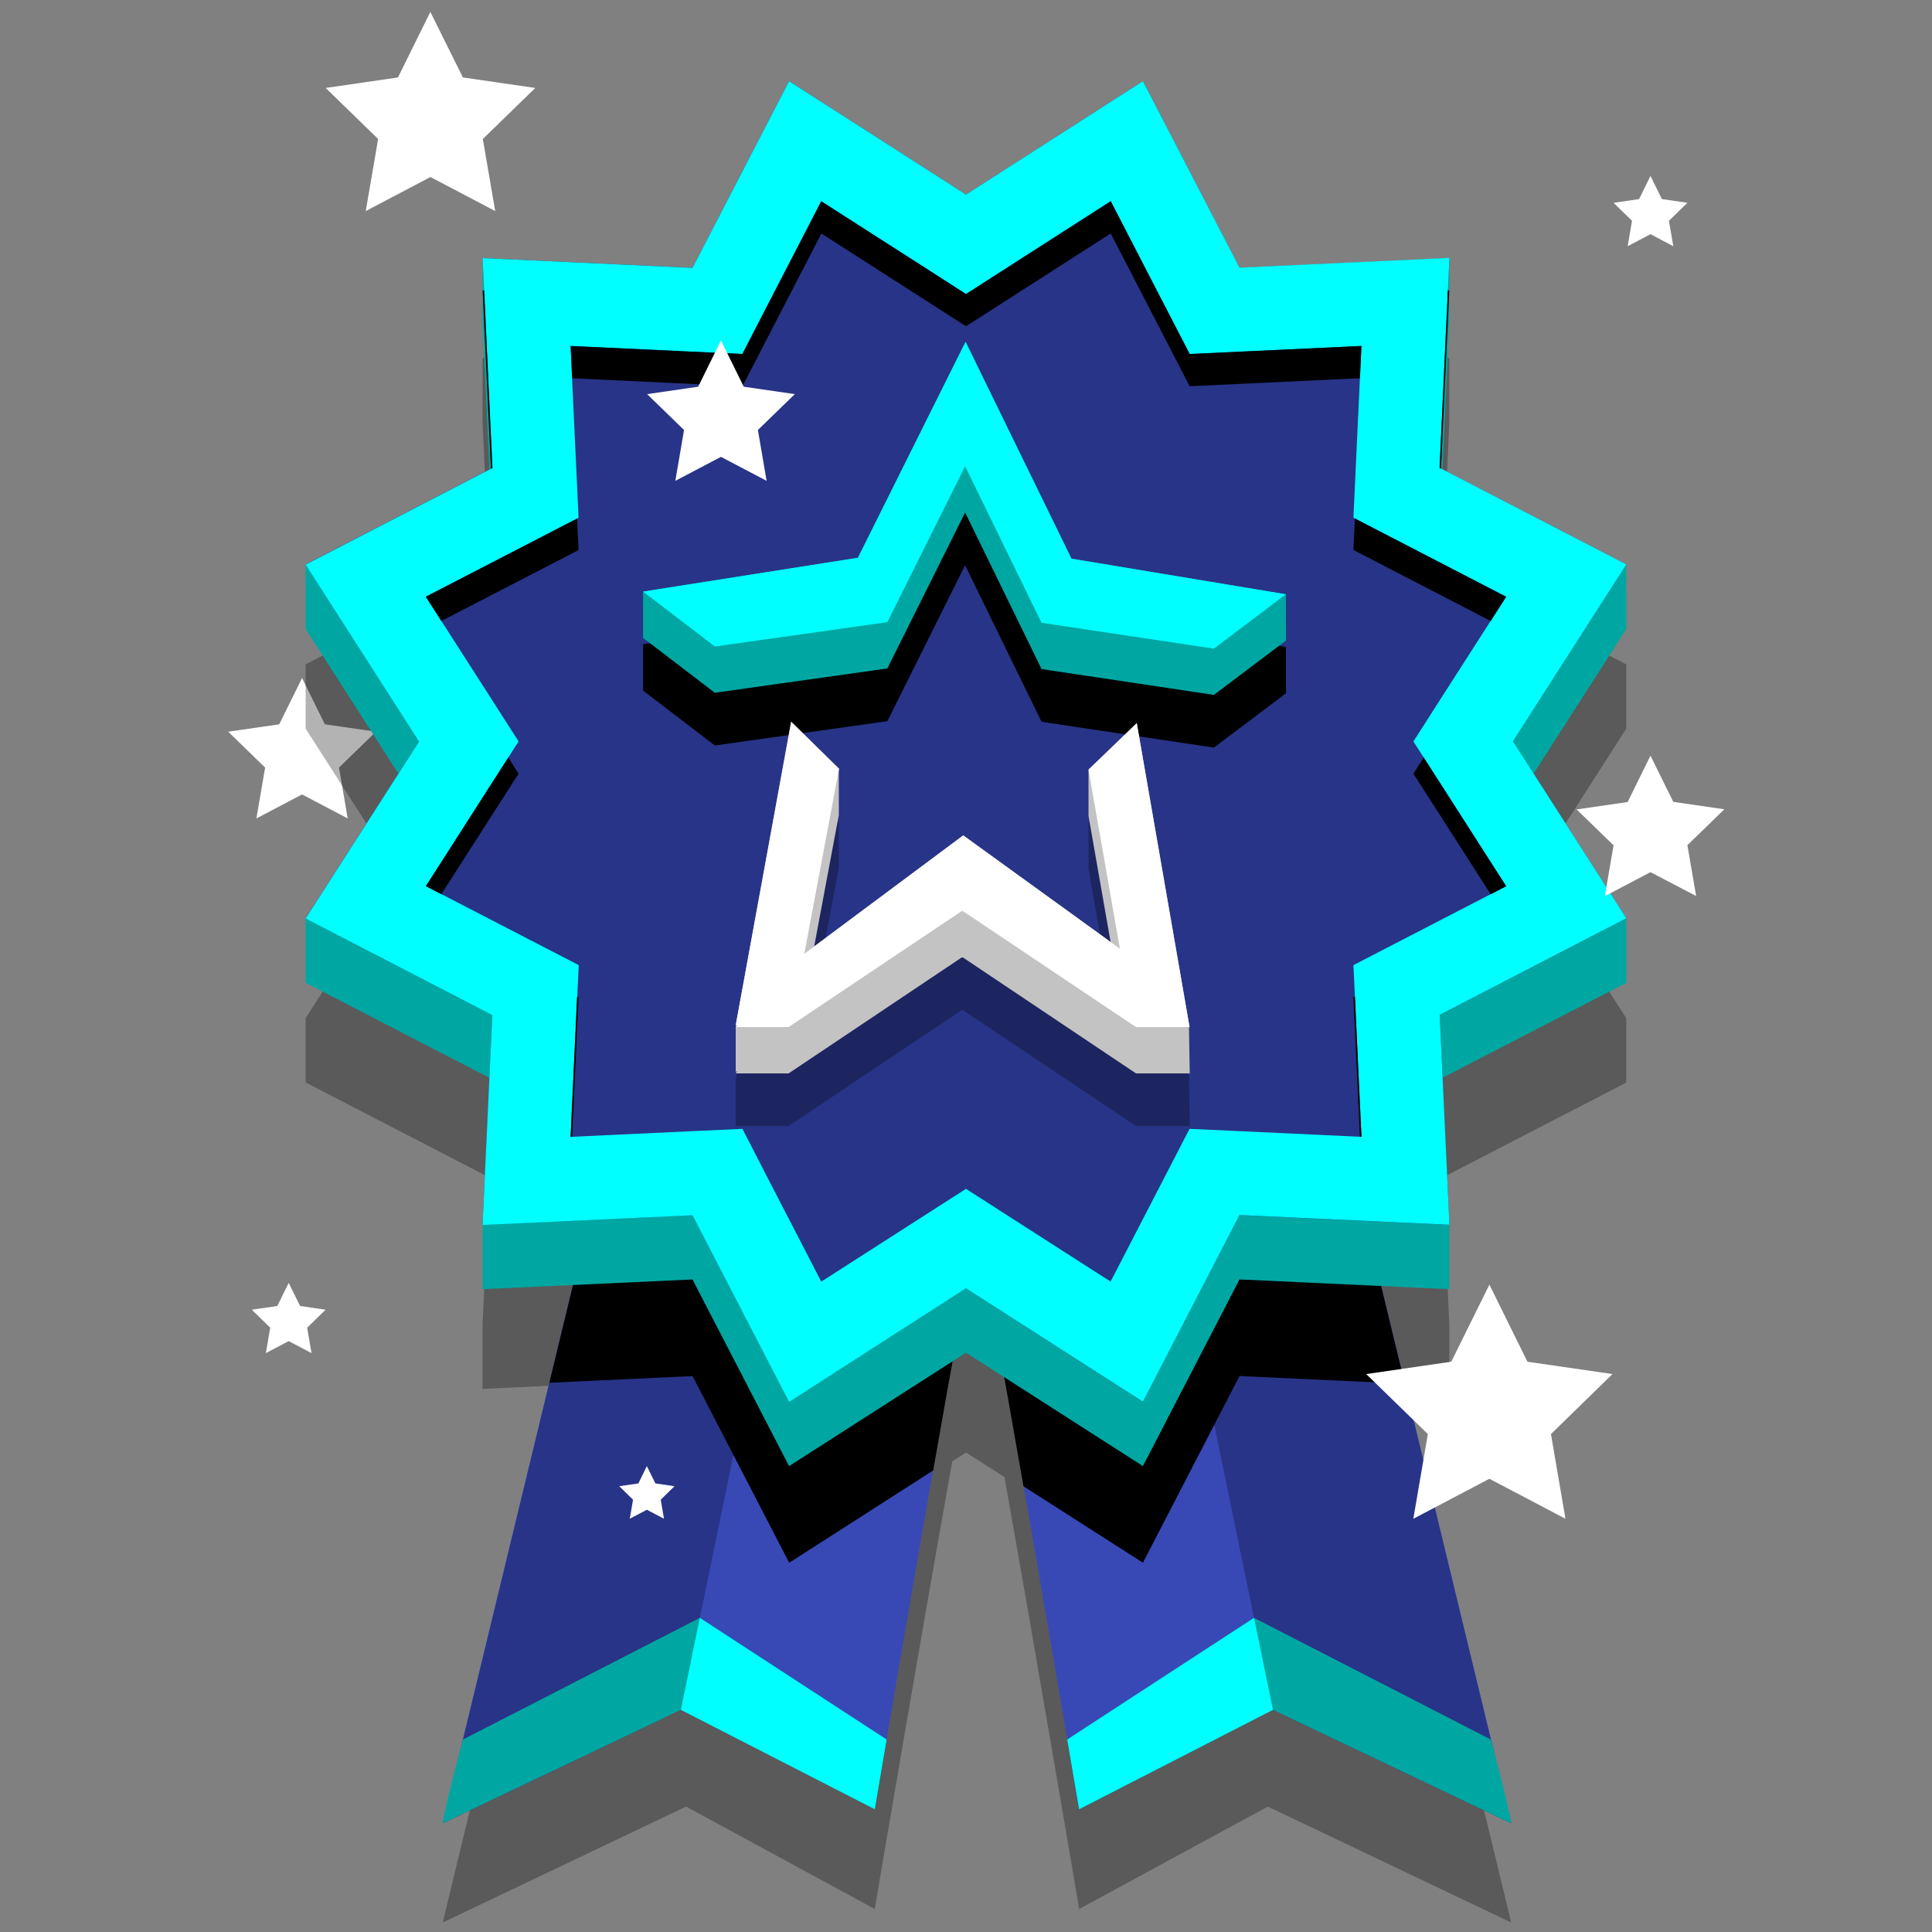 <svg id="star-writing-award" xmlns="http://www.w3.org/2000/svg" width="70" height="70" viewBox="0 0 70 70">
  <rect x="0" y="0" width="70" height="70" fill="#808080" stroke="none"/>
  <path id="Path_7244" data-name="Path 7244" d="M14.42,2.806,11.8,3.187l1.9,1.849-.448,2.611,2.345-1.233,2.345,1.233-.448-2.611,1.9-1.849-2.622-.381L15.592.431Z" fill="#fff"/>
  <path id="Path_7245" data-name="Path 7245" d="M10.944,24.567l.827,1.676,1.849.268-1.338,1.3.316,1.842-1.654-.869-1.654.869.316-1.842-1.338-1.3,1.849-.268Z" fill="#fff"/>
  <path id="Path_7246" data-name="Path 7246" d="M58.922,24.071l-6.658-3.442.248-5.327V12.969l-7.606.354-3.5-6.764L35,10.668,28.59,6.559l-3.5,6.764-7.606-.354V15.3l.248,5.327-6.658,3.442V26.4l3.361,5.244-3.361,5.243v2.333l6.658,3.442-.248,5.327v2.333l3.269-.152L16.041,69.656l8.816-4.2,6.837,3.71s1.646-9.752,2.809-16.22l.5-.319,1.391.892C37.546,59.974,39.1,69.166,39.1,69.166l6.836-3.71,8.817,4.2L50.043,50.212l2.469.114V47.993l-.248-5.327,6.658-3.442V36.891l-3.361-5.243L58.922,26.4Z" opacity="0.3"/>
  <path id="Path_7247" data-name="Path 7247" d="M53.172,26.432a18.2,18.2,0,1,1-18.2-18.2,18.2,18.2,0,0,1,18.2,18.2" fill="#fff"/>
  <path id="Path_7248" data-name="Path 7248" d="M22.106,39.3A18.2,18.2,0,0,0,47.841,13.565a4.414,4.414,0,0,0-3.253-1.229c-9.529,0-28.741,20.706-22.482,26.964" fill="none"/>
  <path id="Path_7249" data-name="Path 7249" d="M47.842,13.564a18.2,18.2,0,1,1-25.736,0,18.2,18.2,0,0,1,25.736,0" fill="#fff"/>
  <path id="Path_7250" data-name="Path 7250" d="M18.583,26.432a16.39,16.39,0,1,0,16.391-16.39,16.392,16.392,0,0,0-16.391,16.39" fill="none"/>
  <path id="Path_7251" data-name="Path 7251" d="M18.583,26.432a16.326,16.326,0,0,0,1.655,7.183A16.393,16.393,0,0,1,50.6,21.48a16.392,16.392,0,0,0-32.018,4.952" fill="none"/>
  <path id="Path_7252" data-name="Path 7252" d="M35.509,44.061c-.655,2.77-3.815,21.489-3.815,21.489l-6.837-3.71-8.816,4.2,5.9-24.374Z" fill="#3849b6"/>
  <path id="Path_7253" data-name="Path 7253" d="M28.6,42.861l-6.656-1.175-5.9,24.374,8.629-4.11Z" fill="#283487"/>
  <path id="Path_7254" data-name="Path 7254" d="M35.282,44.061C35.937,46.831,39.1,65.55,39.1,65.55l6.837-3.71,8.816,4.2-5.9-24.374Z" fill="#3849b6"/>
  <path id="Path_7255" data-name="Path 7255" d="M42.193,42.861l6.656-1.175,5.9,24.374-8.629-4.11Z" fill="#283487"/>
  <path id="Path_7256" data-name="Path 7256" d="M48.85,41.686l-13.567,2.4c.283,1.2,1.038,5.4,1.8,9.765L41.41,56.62l3.5-6.764,5.988.279Z"/>
  <path id="Path_7257" data-name="Path 7257" d="M35.509,44.082l-13.567-2.4L19.905,50.1l5.189-.242,3.5,6.764,5.217-3.345c.729-4.158,1.431-8.045,1.7-9.193"/>
  <path id="Path_7258" data-name="Path 7258" d="M58.922,20.454l-6.658-3.442.248-5.327V9.353l-7.606.354-3.5-6.764L35,7.051,28.59,2.943l-3.5,6.764-7.606-.354v2.333l.248,5.327-6.658,3.442v2.333l3.361,5.244-3.361,5.243v2.333l6.658,3.442-.248,5.327v2.333l7.606-.353,3.5,6.763L35,49.01l6.41,4.109,3.5-6.763,7.606.353V44.376l-.248-5.327,6.658-3.442V33.274l-3.361-5.243,3.361-5.244Z" fill="#00a7a2"/>
  <path id="Path_7259" data-name="Path 7259" d="M35,7.052l6.41-4.109,3.5,6.763,7.606-.353-.354,7.6,6.764,3.5-4.109,6.41,4.109,6.41-6.764,3.5.354,7.606-7.606-.354-3.5,6.764L35,46.677l-6.41,4.11-3.5-6.764-7.606.354.354-7.606-6.764-3.5,4.109-6.41-4.109-6.41,6.764-3.5-.354-7.6,7.606.353,3.5-6.763Z" fill="#283487"/>
  <path id="Path_7260" data-name="Path 7260" d="M29.756,7.292,33.363,9.6,35,10.654,36.637,9.6l3.607-2.313L42.212,11.1l.893,1.727,1.942-.09,4.28-.2-.2,4.28-.09,1.942,1.727.893,3.807,1.968-2.313,3.607L51.21,26.864,52.259,28.5l2.313,3.607-3.807,1.968-1.727.893.09,1.942.2,4.28-4.28-.2L43.1,40.9l-.893,1.727-1.968,3.807-3.607-2.313L35,43.074l-1.637,1.049-3.607,2.313-1.968-3.807L26.9,40.9l-1.942.09-4.28.2.2-4.28.09-1.942-1.727-.893-3.806-1.968L17.741,28.5l1.049-1.637-1.049-1.637L15.429,21.62l3.806-1.968,1.727-.893-.09-1.942-.2-4.28,4.28.2,1.942.09.893-1.727ZM41.41,2.942,35,7.051,28.59,2.942l-3.5,6.764-7.606-.354.354,7.606-6.764,3.5,4.109,6.41-4.109,6.41,6.764,3.5-.354,7.606,7.606-.354,3.5,6.764L35,46.677l6.41,4.109,3.5-6.764,7.606.354-.354-7.606,6.764-3.5-4.109-6.41,4.109-6.41-6.764-3.5.354-7.606-7.606.354Z" fill="aqua"/>
  <path id="Path_7261" data-name="Path 7261" d="M32.14,16.189l1.967,1.261.893.573.893-.573,1.968-1.261,1.073,2.076.487.942,1.06-.049,2.334-.109-.109,2.335-.049,1.059.942.488L45.675,24l-1.261,1.967-.572.893.572.893,1.261,1.968L43.6,30.8l-.942.487.049,1.059.109,2.335-2.334-.109-1.06-.049-.487.942-1.073,2.076-1.968-1.261L35,35.705l-.893.573L32.14,37.539l-1.073-2.076-.487-.942-1.06.049-2.334.109.108-2.335.05-1.059L26.4,30.8l-2.076-1.073,1.262-1.968.572-.893-.572-.893L24.325,24,26.4,22.931l.943-.488-.05-1.059-.108-2.335,2.334.109,1.06.049.487-.942Z" fill="#283487"/>
  <path id="Path_7262" data-name="Path 7262" d="M46.591,23.44l-7.77-1.29-3.836-7.858-3.9,7.825L23.3,23.342v1.679l2.6,1.989,6.25-.881,2.818-5.649,2.77,5.672,6.244.935,2.612-1.969Z"/>
  <path id="Path_7263" data-name="Path 7263" d="M43.078,39.12l-.055-.037.082.05L41.188,28.11,39.439,29.8v1.679l.8,4.565L34.9,32.175l-5.4,4.02.892-4.757V29.759l-1.731-1.7L26.656,39.064l.059-.036-.059.092v1.624l.059-.037-.059.092h1.917l6.269-4.2h.048l6.27,4.2h1.92l-.055-.037.082.05Z" opacity="0.3"/>
  <path id="Path_7264" data-name="Path 7264" d="M46.591,21.532l-7.77-1.29-3.836-7.858-3.9,7.825L23.3,21.434v1.679L25.9,25.1l6.25-.881,2.818-5.649,2.77,5.672,6.244.935,2.612-1.969Z" fill="#00a7a2"/>
  <path id="Path_7265" data-name="Path 7265" d="M43.979,23.5l2.612-1.969-7.77-1.29-3.837-7.857-3.9,7.824L23.3,21.434l2.6,1.989,6.25-.881,2.818-5.649,2.77,5.672Z" fill="aqua"/>
  <path id="Path_7266" data-name="Path 7266" d="M43.078,37.213l-.055-.037.082.05L41.188,26.2l-1.749,1.686v1.679l.8,4.565L34.9,30.268l-5.4,4.02.892-4.757V27.852l-1.731-1.7L26.656,37.157l.059-.036-.059.092v1.624l.059-.037-.059.092h1.917l6.269-4.2h.048l6.27,4.2h1.92l-.055-.037.082.05Z" fill="#c3c3c3"/>
  <path id="Path_7267" data-name="Path 7267" d="M43.1,37.225,41.187,26.2l-1.748,1.685,1.137,6.489L34.9,30.268,29.141,34.56,30.4,27.851l-1.731-1.7L26.654,37.157l.06-.037-.06.092h1.918l6.268-4.2h.048l6.271,4.2h1.919l-.054-.037Z" fill="#fff"/>
  <path id="Path_7268" data-name="Path 7268" d="M25.356,58.619l-8.58,4.407s-.655,2.408-.735,3.034l8.63-4.11,7.023,3.6.428-2.524Z" fill="#00a7a2"/>
  <path id="Path_7269" data-name="Path 7269" d="M32.122,63.026l-6.766-4.407L24.67,61.95l7.024,3.6Z" fill="aqua"/>
  <path id="Path_7270" data-name="Path 7270" d="M45.436,58.619l8.58,4.407s.655,2.408.735,3.034l-8.63-4.11L39.1,65.55l-.428-2.524Z" fill="#00a7a2"/>
  <path id="Path_7271" data-name="Path 7271" d="M38.669,63.026l6.766-4.407.686,3.331L39.1,65.55Z" fill="aqua"/>
  <path id="Path_7272" data-name="Path 7272" d="M15.99,22.5l3.244-1.677,1.728-.893-.053-1.14-1.675.866L15.428,21.62Z"/>
  <path id="Path_7273" data-name="Path 7273" d="M20.673,41.192l.054,0,.145-3.11.09-1.943-.053-.027-.037.8Z"/>
  <path id="Path_7274" data-name="Path 7274" d="M52.259,28.5l-.676-1.054-.374.584,1.05,1.637L54.01,32.4l.561-.29Z"/>
  <path id="Path_7275" data-name="Path 7275" d="M49.128,38.078l.145,3.111.054,0-.2-4.28-.037-.8-.053.027Z"/>
  <path id="Path_7276" data-name="Path 7276" d="M50.765,19.653l-1.674-.866-.053,1.14,1.727.893L54.009,22.5l.562-.876Z"/>
  <path id="Path_7277" data-name="Path 7277" d="M45.047,12.736l-1.943.09L42.211,11.1,40.244,7.293,36.637,9.605,35,10.655l-1.637-1.05L29.755,7.293,27.788,11.1,26.9,12.826l-1.943-.09-4.28-.2.055,1.169,4.225.2,1.943.09.893-1.727,1.967-3.807,3.608,2.313L35,11.821l1.637-1.049,3.607-2.313,1.967,3.807.893,1.727,1.943-.09,4.226-.2.054-1.169Z"/>
  <path id="Path_7278" data-name="Path 7278" d="M18.79,28.031l-.374-.583L17.74,28.5l-2.312,3.608.562.29,1.75-2.731Z"/>
  <path id="Path_7279" data-name="Path 7279" d="M52.458,10.521l-.3,6.437.053.027.3-6.467Z"/>
  <path id="Path_7280" data-name="Path 7280" d="M17.842,16.958l-.3-6.437-.055,0,.3,6.466Z"/>
  <path id="Path_7281" data-name="Path 7281" d="M53.964,46.545l1.378,2.793,3.082.447-2.23,2.174.526,3.069-2.756-1.449-2.756,1.449.526-3.069L49.5,49.785l3.082-.447Z" fill="#fff"/>
  <path id="Path_7282" data-name="Path 7282" d="M26.122,12.336l.827,1.676,1.849.268-1.338,1.3.316,1.842-1.654-.869-1.654.869.316-1.842-1.338-1.3,1.849-.268Z" fill="#fff"/>
  <path id="Path_7283" data-name="Path 7283" d="M59.8,27.378l.827,1.676,1.849.268-1.338,1.3.316,1.842L59.8,31.6l-1.654.869.316-1.842-1.338-1.3,1.849-.268Z" fill="#fff"/>
  <path id="Path_7284" data-name="Path 7284" d="M59.8,6.375l.413.838.925.134L60.469,8l.158.921L59.8,8.485l-.827.435L59.131,8l-.669-.652.925-.134Z" fill="#fff"/>
  <path id="Path_7285" data-name="Path 7285" d="M10.46,46.481l.413.838.925.134-.669.652.158.921-.827-.435-.827.435.158-.921-.669-.652.925-.134Z" fill="#fff"/>
  <path id="Path_7286" data-name="Path 7286" d="M23.437,53.12l.31.628.693.1-.5.489.118.69-.62-.326-.62.326.118-.69-.5-.489.693-.1Z" fill="#fff"/>
  <rect id="frame" width="70" height="70" fill="none"/>
</svg>
